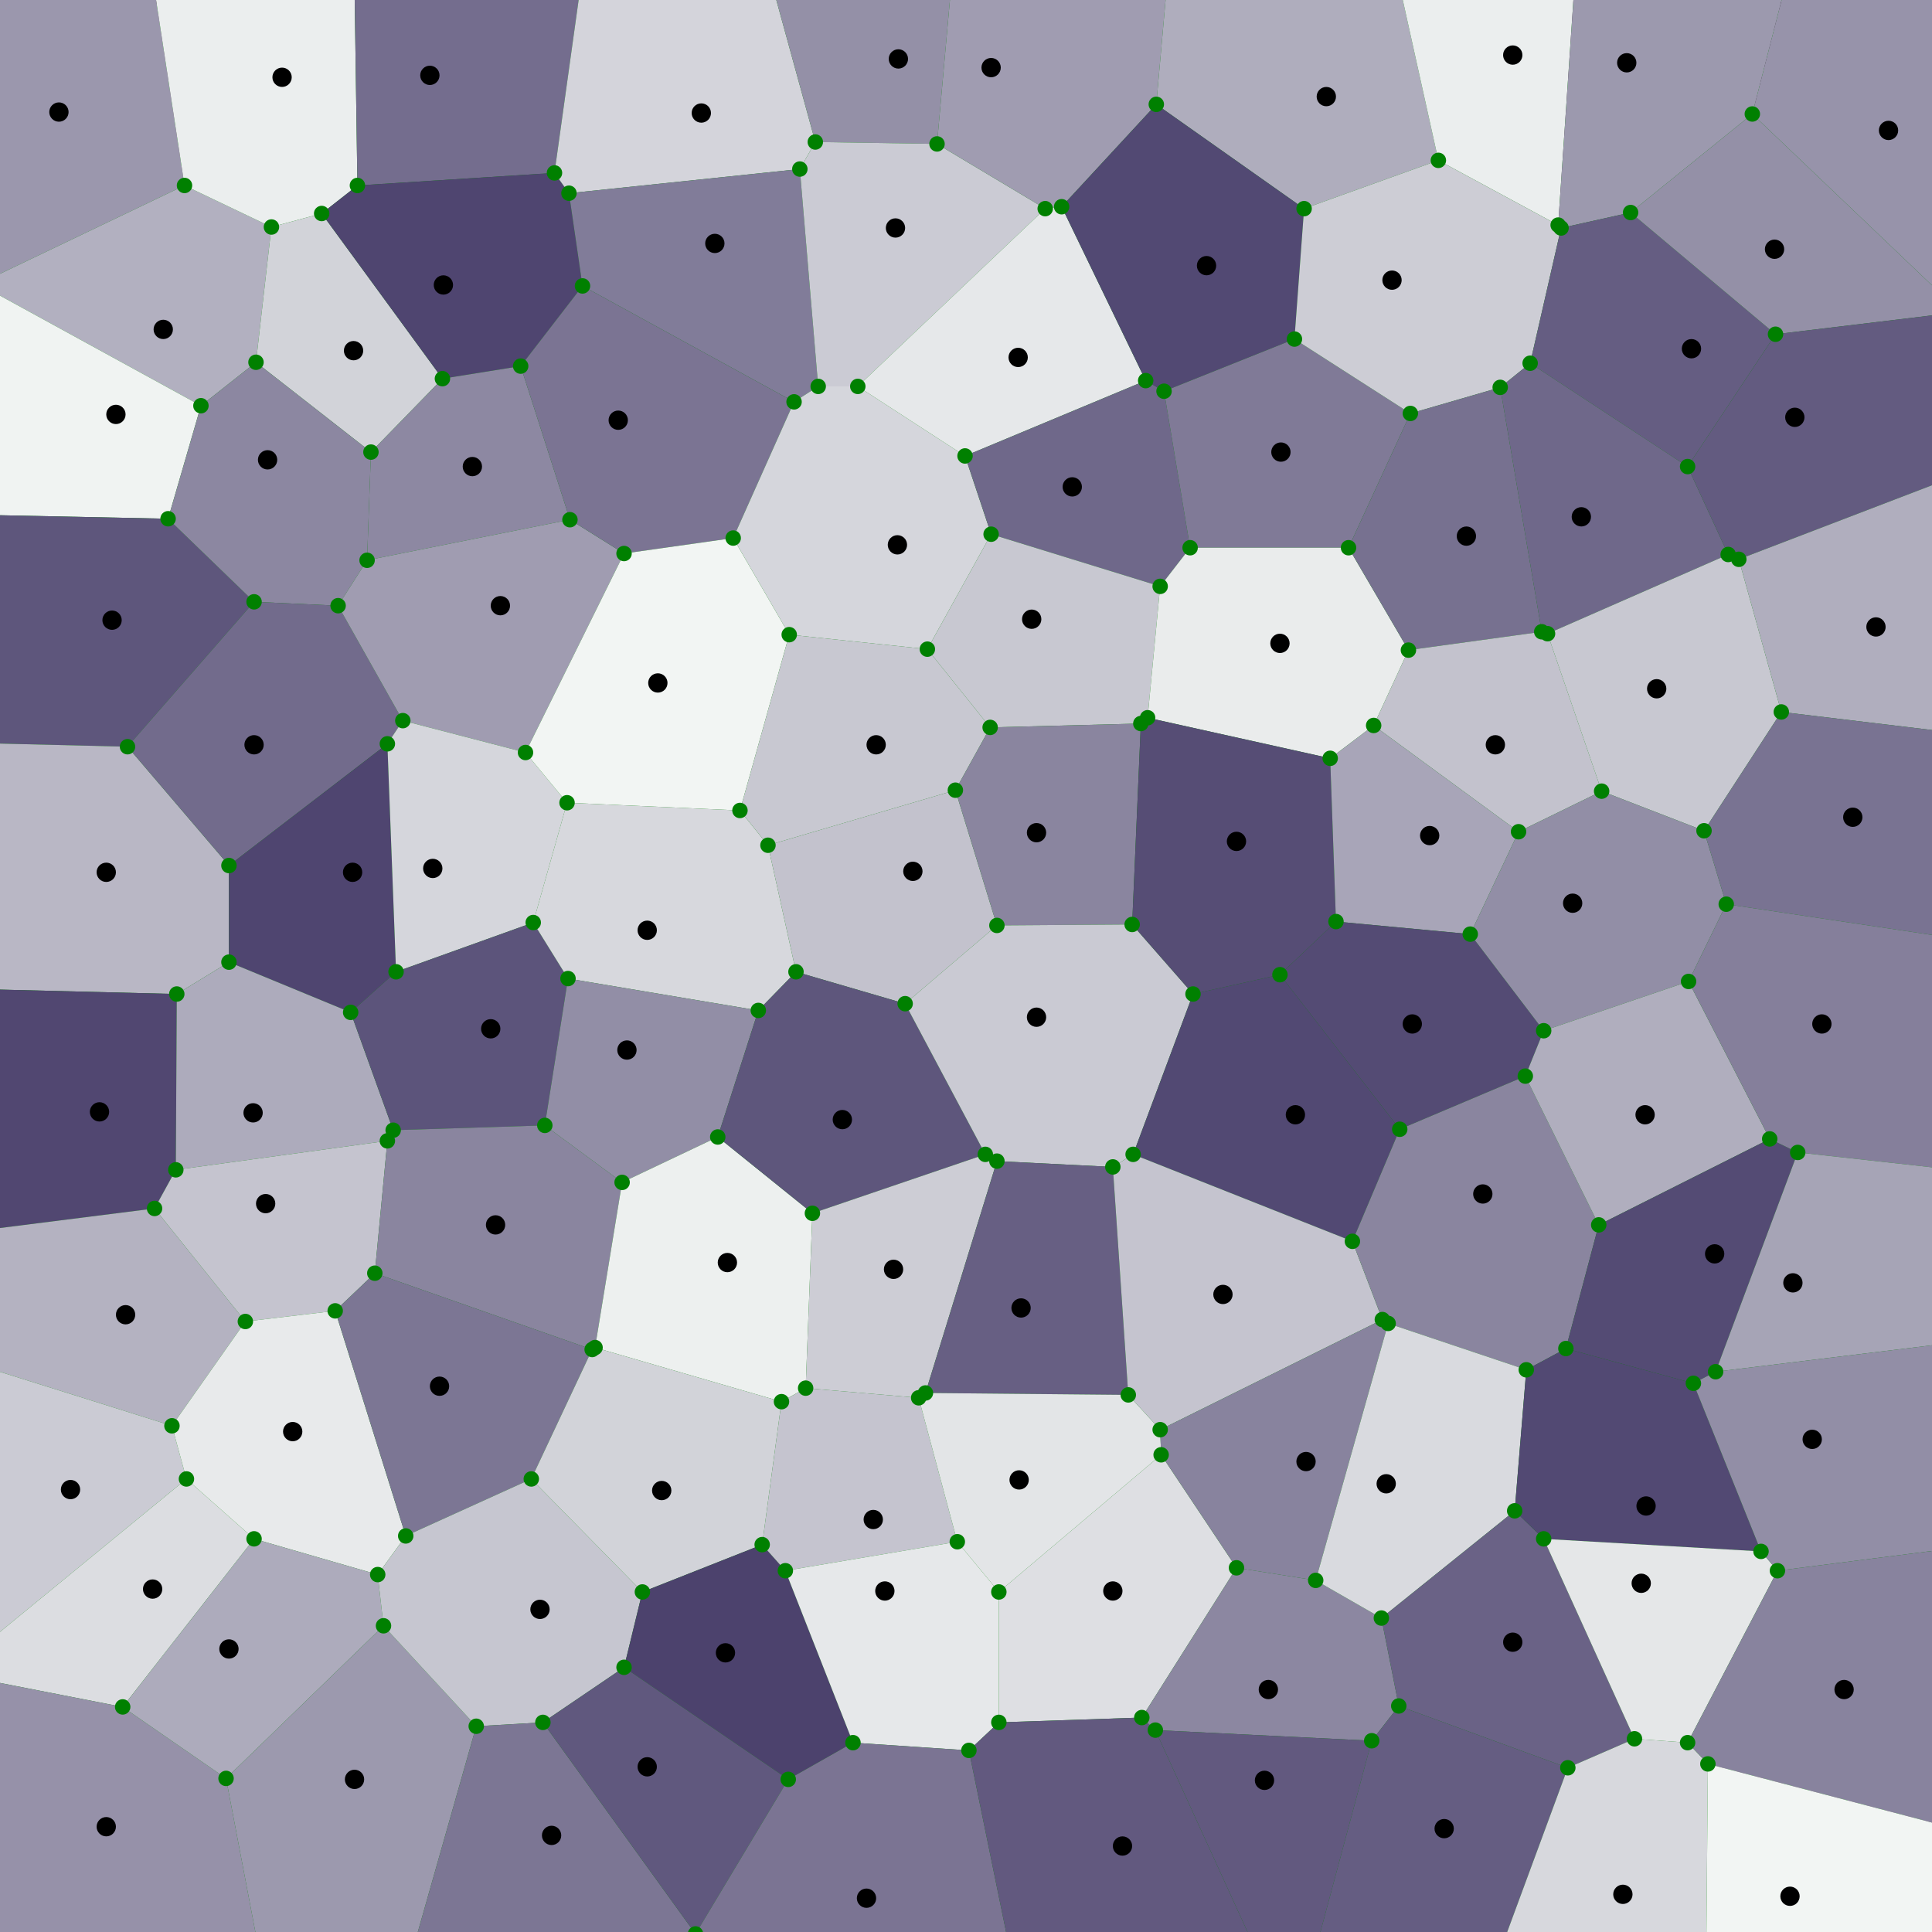 <?xml version='1.0' encoding='UTF-8' standalone='no'?>
<svg xmlns="http://www.w3.org/2000/svg" xmlns:xlink="http://www.w3.org/1999/xlink" version="1.1" viewBox="0 0 200 200">
  <rect x="0" y="0" width="200" height="200" fill="#333333" stroke="none"/>
  <rect x="0" y="0" width="200" height="200" fill="none" stroke="black" stroke-width="1" id="border" opacity="0.8"/>
  <defs>
    <clipPath id="clip">
      <rect x="0" y="0" width="200" height="200"/>
    </clipPath>
  </defs>
  <g clip-path="url(#clip)">
    <line x1="123.2" y1="56.7" x2="139.6" y2="56.7" stroke="green" stroke-width="0.5" stroke-dasharray="None"/>
    <line x1="123.2" y1="56.7" x2="120.5" y2="40.5" stroke="green" stroke-width="0.5" stroke-dasharray="None"/>
    <line x1="120.5" y1="40.5" x2="134.0" y2="35.1" stroke="green" stroke-width="0.5" stroke-dasharray="None"/>
    <line x1="134.0" y1="35.1" x2="146.0" y2="42.8" stroke="green" stroke-width="0.5" stroke-dasharray="None"/>
    <line x1="139.6" y1="56.7" x2="146.0" y2="42.8" stroke="green" stroke-width="0.5" stroke-dasharray="None"/>
    <line x1="120.1" y1="60.7" x2="102.6" y2="55.3" stroke="green" stroke-width="0.5" stroke-dasharray="None"/>
    <line x1="120.1" y1="60.7" x2="123.2" y2="56.7" stroke="green" stroke-width="0.5" stroke-dasharray="None"/>
    <line x1="102.6" y1="55.3" x2="99.9" y2="47.2" stroke="green" stroke-width="0.5" stroke-dasharray="None"/>
    <line x1="99.9" y1="47.2" x2="118.6" y2="39.4" stroke="green" stroke-width="0.5" stroke-dasharray="None"/>
    <line x1="118.6" y1="39.4" x2="120.5" y2="40.5" stroke="green" stroke-width="0.5" stroke-dasharray="None"/>
    <line x1="81.7" y1="65.7" x2="96.0" y2="67.2" stroke="green" stroke-width="0.5" stroke-dasharray="None"/>
    <line x1="81.7" y1="65.7" x2="76.6" y2="83.9" stroke="green" stroke-width="0.5" stroke-dasharray="None"/>
    <line x1="76.6" y1="83.9" x2="79.5" y2="87.5" stroke="green" stroke-width="0.5" stroke-dasharray="None"/>
    <line x1="79.5" y1="87.5" x2="98.9" y2="81.8" stroke="green" stroke-width="0.5" stroke-dasharray="None"/>
    <line x1="96.0" y1="67.2" x2="102.5" y2="75.3" stroke="green" stroke-width="0.5" stroke-dasharray="None"/>
    <line x1="98.9" y1="81.8" x2="102.5" y2="75.3" stroke="green" stroke-width="0.5" stroke-dasharray="None"/>
    <line x1="103.2" y1="95.8" x2="93.7" y2="103.9" stroke="green" stroke-width="0.5" stroke-dasharray="None"/>
    <line x1="103.2" y1="95.8" x2="98.9" y2="81.8" stroke="green" stroke-width="0.5" stroke-dasharray="None"/>
    <line x1="93.7" y1="103.9" x2="82.4" y2="100.6" stroke="green" stroke-width="0.5" stroke-dasharray="None"/>
    <line x1="82.4" y1="100.6" x2="79.5" y2="87.5" stroke="green" stroke-width="0.5" stroke-dasharray="None"/>
    <line x1="120.1" y1="60.7" x2="118.8" y2="74.3" stroke="green" stroke-width="0.5" stroke-dasharray="None"/>
    <line x1="102.6" y1="55.3" x2="96.0" y2="67.2" stroke="green" stroke-width="0.5" stroke-dasharray="None"/>
    <line x1="118.1" y1="74.9" x2="118.8" y2="74.3" stroke="green" stroke-width="0.5" stroke-dasharray="None"/>
    <line x1="118.1" y1="74.9" x2="102.5" y2="75.3" stroke="green" stroke-width="0.5" stroke-dasharray="None"/>
    <line x1="103.2" y1="95.8" x2="117.2" y2="95.7" stroke="green" stroke-width="0.5" stroke-dasharray="None"/>
    <line x1="117.2" y1="95.7" x2="118.1" y2="74.9" stroke="green" stroke-width="0.5" stroke-dasharray="None"/>
    <line x1="142.0" y1="180.2" x2="133.9" y2="210.4" stroke="green" stroke-width="0.5" stroke-dasharray="None"/>
    <line x1="142.0" y1="180.2" x2="119.6" y2="179.1" stroke="green" stroke-width="0.5" stroke-dasharray="None"/>
    <line x1="119.6" y1="179.1" x2="133.9" y2="210.4" stroke="green" stroke-width="0.5" stroke-dasharray="None"/>
    <line x1="56.2" y1="178.3" x2="72.0" y2="200.2" stroke="green" stroke-width="0.5" stroke-dasharray="None"/>
    <line x1="56.2" y1="178.3" x2="64.6" y2="172.6" stroke="green" stroke-width="0.5" stroke-dasharray="None"/>
    <line x1="64.6" y1="172.6" x2="81.6" y2="184.2" stroke="green" stroke-width="0.5" stroke-dasharray="None"/>
    <line x1="72.0" y1="200.2" x2="81.6" y2="184.2" stroke="green" stroke-width="0.5" stroke-dasharray="None"/>
    <line x1="-596.6" y1="88.0" x2="-589.5" y2="87.7" stroke="green" stroke-width="0.5" stroke-dasharray="None"/>
    <line x1="-296.4" y1="69.7" x2="-589.5" y2="87.7" stroke="green" stroke-width="0.5" stroke-dasharray="None"/>
    <line x1="-296.4" y1="69.7" x2="-116.5" y2="50.9" stroke="green" stroke-width="0.5" stroke-dasharray="None"/>
    <line x1="19.1" y1="19.2" x2="-2.2" y2="29.4" stroke="green" stroke-width="0.5" stroke-dasharray="None"/>
    <line x1="-116.5" y1="50.9" x2="-2.2" y2="29.4" stroke="green" stroke-width="0.5" stroke-dasharray="None"/>
    <line x1="-5.2" y1="173.2" x2="19.3" y2="153.1" stroke="green" stroke-width="0.5" stroke-dasharray="None"/>
    <line x1="-5.2" y1="173.2" x2="12.7" y2="176.7" stroke="green" stroke-width="0.5" stroke-dasharray="None"/>
    <line x1="12.7" y1="176.7" x2="26.3" y2="159.3" stroke="green" stroke-width="0.5" stroke-dasharray="None"/>
    <line x1="19.3" y1="153.1" x2="26.3" y2="159.3" stroke="green" stroke-width="0.5" stroke-dasharray="None"/>
    <line x1="33.2" y1="235.4" x2="49.3" y2="178.7" stroke="green" stroke-width="0.5" stroke-dasharray="None"/>
    <line x1="33.2" y1="235.4" x2="23.4" y2="184.1" stroke="green" stroke-width="0.5" stroke-dasharray="None"/>
    <line x1="23.4" y1="184.1" x2="39.7" y2="168.3" stroke="green" stroke-width="0.5" stroke-dasharray="None"/>
    <line x1="49.3" y1="178.7" x2="39.7" y2="168.3" stroke="green" stroke-width="0.5" stroke-dasharray="None"/>
    <line x1="29.8" y1="411.8" x2="33.2" y2="235.4" stroke="green" stroke-width="0.5" stroke-dasharray="None"/>
    <line x1="29.8" y1="411.8" x2="72.0" y2="200.2" stroke="green" stroke-width="0.5" stroke-dasharray="None"/>
    <line x1="56.2" y1="178.3" x2="49.3" y2="178.7" stroke="green" stroke-width="0.5" stroke-dasharray="None"/>
    <line x1="12.7" y1="176.7" x2="23.4" y2="184.1" stroke="green" stroke-width="0.5" stroke-dasharray="None"/>
    <line x1="39.1" y1="163.0" x2="26.3" y2="159.3" stroke="green" stroke-width="0.5" stroke-dasharray="None"/>
    <line x1="39.1" y1="163.0" x2="39.7" y2="168.3" stroke="green" stroke-width="0.5" stroke-dasharray="None"/>
    <line x1="-596.6" y1="88.0" x2="-33.8" y2="131.4" stroke="green" stroke-width="0.5" stroke-dasharray="None"/>
    <line x1="19.3" y1="153.1" x2="17.8" y2="147.6" stroke="green" stroke-width="0.5" stroke-dasharray="None"/>
    <line x1="-33.8" y1="131.4" x2="17.8" y2="147.6" stroke="green" stroke-width="0.5" stroke-dasharray="None"/>
    <line x1="-296.4" y1="69.7" x2="13.2" y2="77.3" stroke="green" stroke-width="0.5" stroke-dasharray="None"/>
    <line x1="-589.5" y1="87.7" x2="18.3" y2="102.9" stroke="green" stroke-width="0.5" stroke-dasharray="None"/>
    <line x1="18.3" y1="102.9" x2="23.7" y2="99.6" stroke="green" stroke-width="0.5" stroke-dasharray="None"/>
    <line x1="23.7" y1="99.6" x2="23.7" y2="89.6" stroke="green" stroke-width="0.5" stroke-dasharray="None"/>
    <line x1="13.2" y1="77.3" x2="23.7" y2="89.6" stroke="green" stroke-width="0.5" stroke-dasharray="None"/>
    <line x1="181.4" y1="11.8" x2="168.8" y2="22.0" stroke="green" stroke-width="0.5" stroke-dasharray="None"/>
    <line x1="181.4" y1="11.8" x2="202.9" y2="32.3" stroke="green" stroke-width="0.5" stroke-dasharray="None"/>
    <line x1="168.8" y1="22.0" x2="183.8" y2="34.6" stroke="green" stroke-width="0.5" stroke-dasharray="None"/>
    <line x1="202.9" y1="32.3" x2="183.8" y2="34.6" stroke="green" stroke-width="0.5" stroke-dasharray="None"/>
    <line x1="161.3" y1="23.3" x2="161.6" y2="23.6" stroke="green" stroke-width="0.5" stroke-dasharray="None"/>
    <line x1="161.6" y1="23.6" x2="168.8" y2="22.0" stroke="green" stroke-width="0.5" stroke-dasharray="None"/>
    <line x1="226.7" y1="40.0" x2="202.9" y2="32.3" stroke="green" stroke-width="0.5" stroke-dasharray="None"/>
    <line x1="161.6" y1="23.6" x2="158.4" y2="37.6" stroke="green" stroke-width="0.5" stroke-dasharray="None"/>
    <line x1="174.7" y1="48.3" x2="158.4" y2="37.6" stroke="green" stroke-width="0.5" stroke-dasharray="None"/>
    <line x1="174.7" y1="48.3" x2="183.8" y2="34.6" stroke="green" stroke-width="0.5" stroke-dasharray="None"/>
    <line x1="99.9" y1="47.2" x2="88.8" y2="40.0" stroke="green" stroke-width="0.5" stroke-dasharray="None"/>
    <line x1="109.9" y1="21.4" x2="118.6" y2="39.4" stroke="green" stroke-width="0.5" stroke-dasharray="None"/>
    <line x1="109.9" y1="21.4" x2="108.2" y2="21.6" stroke="green" stroke-width="0.5" stroke-dasharray="None"/>
    <line x1="88.8" y1="40.0" x2="108.2" y2="21.6" stroke="green" stroke-width="0.5" stroke-dasharray="None"/>
    <line x1="148.9" y1="16.6" x2="135.0" y2="21.6" stroke="green" stroke-width="0.5" stroke-dasharray="None"/>
    <line x1="148.9" y1="16.6" x2="127.7" y2="-78.9" stroke="green" stroke-width="0.5" stroke-dasharray="None"/>
    <line x1="135.0" y1="21.6" x2="119.7" y2="10.8" stroke="green" stroke-width="0.5" stroke-dasharray="None"/>
    <line x1="127.7" y1="-78.9" x2="119.7" y2="10.8" stroke="green" stroke-width="0.5" stroke-dasharray="None"/>
    <line x1="161.3" y1="23.3" x2="148.9" y2="16.6" stroke="green" stroke-width="0.5" stroke-dasharray="None"/>
    <line x1="134.0" y1="35.1" x2="135.0" y2="21.6" stroke="green" stroke-width="0.5" stroke-dasharray="None"/>
    <line x1="146.0" y1="42.8" x2="155.3" y2="40.1" stroke="green" stroke-width="0.5" stroke-dasharray="None"/>
    <line x1="155.3" y1="40.1" x2="158.4" y2="37.6" stroke="green" stroke-width="0.5" stroke-dasharray="None"/>
    <line x1="123.2" y1="-277.0" x2="127.7" y2="-78.9" stroke="green" stroke-width="0.5" stroke-dasharray="None"/>
    <line x1="109.9" y1="21.4" x2="119.7" y2="10.8" stroke="green" stroke-width="0.5" stroke-dasharray="None"/>
    <line x1="123.2" y1="-277.0" x2="97.0" y2="14.9" stroke="green" stroke-width="0.5" stroke-dasharray="None"/>
    <line x1="97.0" y1="14.9" x2="108.2" y2="21.6" stroke="green" stroke-width="0.5" stroke-dasharray="None"/>
    <line x1="139.6" y1="56.7" x2="145.8" y2="67.3" stroke="green" stroke-width="0.5" stroke-dasharray="None"/>
    <line x1="155.3" y1="40.1" x2="159.6" y2="65.4" stroke="green" stroke-width="0.5" stroke-dasharray="None"/>
    <line x1="159.6" y1="65.4" x2="145.8" y2="67.3" stroke="green" stroke-width="0.5" stroke-dasharray="None"/>
    <line x1="176.8" y1="182.6" x2="146.0" y2="3796.2" stroke="green" stroke-width="0.5" stroke-dasharray="None"/>
    <line x1="100.3" y1="181.2" x2="103.4" y2="178.3" stroke="green" stroke-width="0.5" stroke-dasharray="None"/>
    <line x1="100.3" y1="181.2" x2="129.4" y2="323.3" stroke="green" stroke-width="0.5" stroke-dasharray="None"/>
    <line x1="118.2" y1="177.8" x2="103.4" y2="178.3" stroke="green" stroke-width="0.5" stroke-dasharray="None"/>
    <line x1="118.2" y1="177.8" x2="119.6" y2="179.1" stroke="green" stroke-width="0.5" stroke-dasharray="None"/>
    <line x1="133.9" y1="210.4" x2="136.2" y2="253.7" stroke="green" stroke-width="0.5" stroke-dasharray="None"/>
    <line x1="136.2" y1="253.7" x2="129.4" y2="323.3" stroke="green" stroke-width="0.5" stroke-dasharray="None"/>
    <line x1="100.3" y1="181.2" x2="88.3" y2="180.4" stroke="green" stroke-width="0.5" stroke-dasharray="None"/>
    <line x1="88.3" y1="180.4" x2="81.6" y2="184.2" stroke="green" stroke-width="0.5" stroke-dasharray="None"/>
    <line x1="146.0" y1="3796.2" x2="129.4" y2="323.3" stroke="green" stroke-width="0.5" stroke-dasharray="None"/>
    <line x1="93.7" y1="103.9" x2="102.0" y2="119.5" stroke="green" stroke-width="0.5" stroke-dasharray="None"/>
    <line x1="103.2" y1="120.2" x2="102.0" y2="119.5" stroke="green" stroke-width="0.5" stroke-dasharray="None"/>
    <line x1="103.2" y1="120.2" x2="115.2" y2="120.8" stroke="green" stroke-width="0.5" stroke-dasharray="None"/>
    <line x1="117.2" y1="95.7" x2="123.5" y2="102.9" stroke="green" stroke-width="0.5" stroke-dasharray="None"/>
    <line x1="115.2" y1="120.8" x2="117.3" y2="119.5" stroke="green" stroke-width="0.5" stroke-dasharray="None"/>
    <line x1="117.3" y1="119.5" x2="123.5" y2="102.9" stroke="green" stroke-width="0.5" stroke-dasharray="None"/>
    <line x1="128.0" y1="162.3" x2="120.2" y2="150.6" stroke="green" stroke-width="0.5" stroke-dasharray="None"/>
    <line x1="128.0" y1="162.3" x2="118.2" y2="177.8" stroke="green" stroke-width="0.5" stroke-dasharray="None"/>
    <line x1="103.4" y1="178.3" x2="103.4" y2="164.8" stroke="green" stroke-width="0.5" stroke-dasharray="None"/>
    <line x1="120.2" y1="150.6" x2="103.4" y2="164.8" stroke="green" stroke-width="0.5" stroke-dasharray="None"/>
    <line x1="103.2" y1="120.2" x2="95.8" y2="144.2" stroke="green" stroke-width="0.5" stroke-dasharray="None"/>
    <line x1="115.2" y1="120.8" x2="116.8" y2="144.4" stroke="green" stroke-width="0.5" stroke-dasharray="None"/>
    <line x1="116.8" y1="144.4" x2="95.8" y2="144.2" stroke="green" stroke-width="0.5" stroke-dasharray="None"/>
    <line x1="102.0" y1="119.5" x2="84.1" y2="125.6" stroke="green" stroke-width="0.5" stroke-dasharray="None"/>
    <line x1="82.4" y1="100.6" x2="78.5" y2="104.6" stroke="green" stroke-width="0.5" stroke-dasharray="None"/>
    <line x1="84.1" y1="125.6" x2="74.3" y2="117.7" stroke="green" stroke-width="0.5" stroke-dasharray="None"/>
    <line x1="78.5" y1="104.6" x2="74.3" y2="117.7" stroke="green" stroke-width="0.5" stroke-dasharray="None"/>
    <line x1="84.1" y1="125.6" x2="83.4" y2="143.7" stroke="green" stroke-width="0.5" stroke-dasharray="None"/>
    <line x1="95.8" y1="144.2" x2="95.1" y2="144.7" stroke="green" stroke-width="0.5" stroke-dasharray="None"/>
    <line x1="83.4" y1="143.7" x2="95.1" y2="144.7" stroke="green" stroke-width="0.5" stroke-dasharray="None"/>
    <line x1="120.1" y1="148.0" x2="116.8" y2="144.4" stroke="green" stroke-width="0.5" stroke-dasharray="None"/>
    <line x1="120.1" y1="148.0" x2="120.2" y2="150.6" stroke="green" stroke-width="0.5" stroke-dasharray="None"/>
    <line x1="103.4" y1="164.8" x2="99.1" y2="159.6" stroke="green" stroke-width="0.5" stroke-dasharray="None"/>
    <line x1="99.1" y1="159.6" x2="95.1" y2="144.7" stroke="green" stroke-width="0.5" stroke-dasharray="None"/>
    <line x1="88.3" y1="180.4" x2="81.3" y2="162.6" stroke="green" stroke-width="0.5" stroke-dasharray="None"/>
    <line x1="99.1" y1="159.6" x2="81.3" y2="162.6" stroke="green" stroke-width="0.5" stroke-dasharray="None"/>
    <line x1="37.0" y1="19.2" x2="57.4" y2="17.9" stroke="green" stroke-width="0.5" stroke-dasharray="None"/>
    <line x1="37.0" y1="19.2" x2="14.0" y2="-1551.2" stroke="green" stroke-width="0.5" stroke-dasharray="None"/>
    <line x1="57.4" y1="17.9" x2="66.8" y2="-49.4" stroke="green" stroke-width="0.5" stroke-dasharray="None"/>
    <line x1="14.0" y1="-1551.2" x2="66.8" y2="-49.4" stroke="green" stroke-width="0.5" stroke-dasharray="None"/>
    <line x1="19.1" y1="19.2" x2="28.1" y2="23.5" stroke="green" stroke-width="0.5" stroke-dasharray="None"/>
    <line x1="28.1" y1="23.5" x2="33.3" y2="22.1" stroke="green" stroke-width="0.5" stroke-dasharray="None"/>
    <line x1="33.3" y1="22.1" x2="37.0" y2="19.2" stroke="green" stroke-width="0.5" stroke-dasharray="None"/>
    <line x1="84.4" y1="14.7" x2="97.0" y2="14.9" stroke="green" stroke-width="0.5" stroke-dasharray="None"/>
    <line x1="84.4" y1="14.7" x2="66.8" y2="-49.4" stroke="green" stroke-width="0.5" stroke-dasharray="None"/>
    <line x1="58.9" y1="20.0" x2="60.3" y2="29.6" stroke="green" stroke-width="0.5" stroke-dasharray="None"/>
    <line x1="58.9" y1="20.0" x2="82.8" y2="17.5" stroke="green" stroke-width="0.5" stroke-dasharray="None"/>
    <line x1="60.3" y1="29.6" x2="82.2" y2="41.6" stroke="green" stroke-width="0.5" stroke-dasharray="None"/>
    <line x1="82.8" y1="17.5" x2="84.7" y2="40.0" stroke="green" stroke-width="0.5" stroke-dasharray="None"/>
    <line x1="82.2" y1="41.6" x2="84.7" y2="40.0" stroke="green" stroke-width="0.5" stroke-dasharray="None"/>
    <line x1="53.9" y1="37.9" x2="60.3" y2="29.6" stroke="green" stroke-width="0.5" stroke-dasharray="None"/>
    <line x1="53.9" y1="37.9" x2="45.8" y2="39.2" stroke="green" stroke-width="0.5" stroke-dasharray="None"/>
    <line x1="45.8" y1="39.2" x2="33.3" y2="22.1" stroke="green" stroke-width="0.5" stroke-dasharray="None"/>
    <line x1="57.4" y1="17.9" x2="58.9" y2="20.0" stroke="green" stroke-width="0.5" stroke-dasharray="None"/>
    <line x1="84.4" y1="14.7" x2="82.8" y2="17.5" stroke="green" stroke-width="0.5" stroke-dasharray="None"/>
    <line x1="88.8" y1="40.0" x2="84.7" y2="40.0" stroke="green" stroke-width="0.5" stroke-dasharray="None"/>
    <line x1="75.9" y1="55.7" x2="82.2" y2="41.6" stroke="green" stroke-width="0.5" stroke-dasharray="None"/>
    <line x1="75.9" y1="55.7" x2="81.7" y2="65.7" stroke="green" stroke-width="0.5" stroke-dasharray="None"/>
    <line x1="38.8" y1="131.8" x2="34.7" y2="135.7" stroke="green" stroke-width="0.5" stroke-dasharray="None"/>
    <line x1="38.8" y1="131.8" x2="40.1" y2="118.1" stroke="green" stroke-width="0.5" stroke-dasharray="None"/>
    <line x1="40.1" y1="118.1" x2="18.2" y2="121.1" stroke="green" stroke-width="0.5" stroke-dasharray="None"/>
    <line x1="34.7" y1="135.7" x2="25.4" y2="136.8" stroke="green" stroke-width="0.5" stroke-dasharray="None"/>
    <line x1="25.4" y1="136.8" x2="16.0" y2="125.1" stroke="green" stroke-width="0.5" stroke-dasharray="None"/>
    <line x1="16.0" y1="125.1" x2="18.2" y2="121.1" stroke="green" stroke-width="0.5" stroke-dasharray="None"/>
    <line x1="39.1" y1="163.0" x2="42.0" y2="159.0" stroke="green" stroke-width="0.5" stroke-dasharray="None"/>
    <line x1="17.8" y1="147.6" x2="25.4" y2="136.8" stroke="green" stroke-width="0.5" stroke-dasharray="None"/>
    <line x1="42.0" y1="159.0" x2="34.7" y2="135.7" stroke="green" stroke-width="0.5" stroke-dasharray="None"/>
    <line x1="-33.8" y1="131.4" x2="16.0" y2="125.1" stroke="green" stroke-width="0.5" stroke-dasharray="None"/>
    <line x1="18.3" y1="102.9" x2="18.2" y2="121.1" stroke="green" stroke-width="0.5" stroke-dasharray="None"/>
    <line x1="36.3" y1="104.8" x2="40.7" y2="117.0" stroke="green" stroke-width="0.5" stroke-dasharray="None"/>
    <line x1="36.3" y1="104.8" x2="41.0" y2="100.6" stroke="green" stroke-width="0.5" stroke-dasharray="None"/>
    <line x1="41.0" y1="100.6" x2="55.2" y2="95.5" stroke="green" stroke-width="0.5" stroke-dasharray="None"/>
    <line x1="40.7" y1="117.0" x2="56.4" y2="116.5" stroke="green" stroke-width="0.5" stroke-dasharray="None"/>
    <line x1="56.4" y1="116.5" x2="58.8" y2="101.3" stroke="green" stroke-width="0.5" stroke-dasharray="None"/>
    <line x1="55.2" y1="95.5" x2="58.8" y2="101.3" stroke="green" stroke-width="0.5" stroke-dasharray="None"/>
    <line x1="23.7" y1="99.6" x2="36.3" y2="104.8" stroke="green" stroke-width="0.5" stroke-dasharray="None"/>
    <line x1="40.1" y1="118.1" x2="40.7" y2="117.0" stroke="green" stroke-width="0.5" stroke-dasharray="None"/>
    <line x1="23.7" y1="89.6" x2="40.1" y2="77.0" stroke="green" stroke-width="0.5" stroke-dasharray="None"/>
    <line x1="40.1" y1="77.0" x2="41.0" y2="100.6" stroke="green" stroke-width="0.5" stroke-dasharray="None"/>
    <line x1="78.5" y1="104.6" x2="58.8" y2="101.3" stroke="green" stroke-width="0.5" stroke-dasharray="None"/>
    <line x1="74.3" y1="117.7" x2="64.4" y2="122.4" stroke="green" stroke-width="0.5" stroke-dasharray="None"/>
    <line x1="64.4" y1="122.4" x2="56.4" y2="116.5" stroke="green" stroke-width="0.5" stroke-dasharray="None"/>
    <line x1="76.6" y1="83.9" x2="58.7" y2="83.1" stroke="green" stroke-width="0.5" stroke-dasharray="None"/>
    <line x1="58.7" y1="83.1" x2="55.2" y2="95.5" stroke="green" stroke-width="0.5" stroke-dasharray="None"/>
    <line x1="58.7" y1="83.1" x2="54.4" y2="77.9" stroke="green" stroke-width="0.5" stroke-dasharray="None"/>
    <line x1="40.1" y1="77.0" x2="41.7" y2="74.6" stroke="green" stroke-width="0.5" stroke-dasharray="None"/>
    <line x1="41.7" y1="74.6" x2="54.4" y2="77.9" stroke="green" stroke-width="0.5" stroke-dasharray="None"/>
    <line x1="75.9" y1="55.7" x2="64.6" y2="57.3" stroke="green" stroke-width="0.5" stroke-dasharray="None"/>
    <line x1="54.4" y1="77.9" x2="64.6" y2="57.3" stroke="green" stroke-width="0.5" stroke-dasharray="None"/>
    <line x1="53.9" y1="37.9" x2="59.0" y2="53.8" stroke="green" stroke-width="0.5" stroke-dasharray="None"/>
    <line x1="64.6" y1="57.3" x2="59.0" y2="53.8" stroke="green" stroke-width="0.5" stroke-dasharray="None"/>
    <line x1="186.1" y1="119.3" x2="177.6" y2="142.0" stroke="green" stroke-width="0.5" stroke-dasharray="None"/>
    <line x1="186.1" y1="119.3" x2="279.1" y2="129.6" stroke="green" stroke-width="0.5" stroke-dasharray="None"/>
    <line x1="177.6" y1="142.0" x2="279.1" y2="129.6" stroke="green" stroke-width="0.5" stroke-dasharray="None"/>
    <line x1="186.1" y1="119.3" x2="183.2" y2="117.9" stroke="green" stroke-width="0.5" stroke-dasharray="None"/>
    <line x1="436.8" y1="132.2" x2="417.3" y2="132.8" stroke="green" stroke-width="0.5" stroke-dasharray="None"/>
    <line x1="436.8" y1="132.2" x2="178.7" y2="93.6" stroke="green" stroke-width="0.5" stroke-dasharray="None"/>
    <line x1="183.2" y1="117.9" x2="174.8" y2="101.6" stroke="green" stroke-width="0.5" stroke-dasharray="None"/>
    <line x1="174.8" y1="101.6" x2="178.7" y2="93.6" stroke="green" stroke-width="0.5" stroke-dasharray="None"/>
    <line x1="279.1" y1="129.6" x2="417.3" y2="132.8" stroke="green" stroke-width="0.5" stroke-dasharray="None"/>
    <line x1="436.8" y1="132.2" x2="692.7" y2="134.7" stroke="green" stroke-width="0.5" stroke-dasharray="None"/>
    <line x1="176.8" y1="182.6" x2="174.7" y2="180.4" stroke="green" stroke-width="0.5" stroke-dasharray="None"/>
    <line x1="417.3" y1="132.8" x2="184.0" y2="162.6" stroke="green" stroke-width="0.5" stroke-dasharray="None"/>
    <line x1="174.7" y1="180.4" x2="184.0" y2="162.6" stroke="green" stroke-width="0.5" stroke-dasharray="None"/>
    <line x1="177.6" y1="142.0" x2="175.3" y2="143.2" stroke="green" stroke-width="0.5" stroke-dasharray="None"/>
    <line x1="175.3" y1="143.2" x2="182.3" y2="160.6" stroke="green" stroke-width="0.5" stroke-dasharray="None"/>
    <line x1="184.0" y1="162.6" x2="182.3" y2="160.6" stroke="green" stroke-width="0.5" stroke-dasharray="None"/>
    <line x1="144.8" y1="176.6" x2="162.3" y2="183.0" stroke="green" stroke-width="0.5" stroke-dasharray="None"/>
    <line x1="144.8" y1="176.6" x2="143.0" y2="167.5" stroke="green" stroke-width="0.5" stroke-dasharray="None"/>
    <line x1="143.0" y1="167.5" x2="156.8" y2="156.4" stroke="green" stroke-width="0.5" stroke-dasharray="None"/>
    <line x1="162.3" y1="183.0" x2="169.2" y2="180.0" stroke="green" stroke-width="0.5" stroke-dasharray="None"/>
    <line x1="169.2" y1="180.0" x2="159.8" y2="159.3" stroke="green" stroke-width="0.5" stroke-dasharray="None"/>
    <line x1="156.8" y1="156.4" x2="159.8" y2="159.3" stroke="green" stroke-width="0.5" stroke-dasharray="None"/>
    <line x1="142.0" y1="180.2" x2="144.8" y2="176.6" stroke="green" stroke-width="0.5" stroke-dasharray="None"/>
    <line x1="136.2" y1="253.7" x2="162.3" y2="183.0" stroke="green" stroke-width="0.5" stroke-dasharray="None"/>
    <line x1="128.0" y1="162.3" x2="136.2" y2="163.6" stroke="green" stroke-width="0.5" stroke-dasharray="None"/>
    <line x1="136.2" y1="163.6" x2="143.0" y2="167.5" stroke="green" stroke-width="0.5" stroke-dasharray="None"/>
    <line x1="174.7" y1="180.4" x2="169.2" y2="180.0" stroke="green" stroke-width="0.5" stroke-dasharray="None"/>
    <line x1="182.3" y1="160.6" x2="159.8" y2="159.3" stroke="green" stroke-width="0.5" stroke-dasharray="None"/>
    <line x1="157.9" y1="111.4" x2="165.5" y2="126.8" stroke="green" stroke-width="0.5" stroke-dasharray="None"/>
    <line x1="157.9" y1="111.4" x2="144.9" y2="116.9" stroke="green" stroke-width="0.5" stroke-dasharray="None"/>
    <line x1="144.9" y1="116.9" x2="140.0" y2="128.5" stroke="green" stroke-width="0.5" stroke-dasharray="None"/>
    <line x1="165.5" y1="126.8" x2="162.1" y2="139.6" stroke="green" stroke-width="0.5" stroke-dasharray="None"/>
    <line x1="140.0" y1="128.5" x2="143.1" y2="136.6" stroke="green" stroke-width="0.5" stroke-dasharray="None"/>
    <line x1="162.1" y1="139.6" x2="158.0" y2="141.8" stroke="green" stroke-width="0.5" stroke-dasharray="None"/>
    <line x1="158.0" y1="141.8" x2="143.7" y2="137.0" stroke="green" stroke-width="0.5" stroke-dasharray="None"/>
    <line x1="143.1" y1="136.6" x2="143.7" y2="137.0" stroke="green" stroke-width="0.5" stroke-dasharray="None"/>
    <line x1="183.2" y1="117.9" x2="165.5" y2="126.8" stroke="green" stroke-width="0.5" stroke-dasharray="None"/>
    <line x1="159.8" y1="106.7" x2="174.8" y2="101.6" stroke="green" stroke-width="0.5" stroke-dasharray="None"/>
    <line x1="159.8" y1="106.7" x2="157.9" y2="111.4" stroke="green" stroke-width="0.5" stroke-dasharray="None"/>
    <line x1="117.3" y1="119.5" x2="140.0" y2="128.5" stroke="green" stroke-width="0.5" stroke-dasharray="None"/>
    <line x1="132.5" y1="100.9" x2="123.5" y2="102.9" stroke="green" stroke-width="0.5" stroke-dasharray="None"/>
    <line x1="132.5" y1="100.9" x2="144.9" y2="116.9" stroke="green" stroke-width="0.5" stroke-dasharray="None"/>
    <line x1="175.3" y1="143.2" x2="162.1" y2="139.6" stroke="green" stroke-width="0.5" stroke-dasharray="None"/>
    <line x1="120.1" y1="148.0" x2="143.1" y2="136.6" stroke="green" stroke-width="0.5" stroke-dasharray="None"/>
    <line x1="156.8" y1="156.4" x2="158.0" y2="141.8" stroke="green" stroke-width="0.5" stroke-dasharray="None"/>
    <line x1="136.2" y1="163.6" x2="143.7" y2="137.0" stroke="green" stroke-width="0.5" stroke-dasharray="None"/>
    <line x1="78.9" y1="159.9" x2="80.9" y2="145.1" stroke="green" stroke-width="0.5" stroke-dasharray="None"/>
    <line x1="78.9" y1="159.9" x2="66.5" y2="164.8" stroke="green" stroke-width="0.5" stroke-dasharray="None"/>
    <line x1="80.9" y1="145.1" x2="61.6" y2="139.5" stroke="green" stroke-width="0.5" stroke-dasharray="None"/>
    <line x1="66.5" y1="164.8" x2="55.0" y2="153.1" stroke="green" stroke-width="0.5" stroke-dasharray="None"/>
    <line x1="55.0" y1="153.1" x2="61.3" y2="139.7" stroke="green" stroke-width="0.5" stroke-dasharray="None"/>
    <line x1="61.6" y1="139.5" x2="61.3" y2="139.7" stroke="green" stroke-width="0.5" stroke-dasharray="None"/>
    <line x1="83.4" y1="143.7" x2="80.9" y2="145.1" stroke="green" stroke-width="0.5" stroke-dasharray="None"/>
    <line x1="81.3" y1="162.6" x2="78.9" y2="159.9" stroke="green" stroke-width="0.5" stroke-dasharray="None"/>
    <line x1="64.6" y1="172.6" x2="66.5" y2="164.8" stroke="green" stroke-width="0.5" stroke-dasharray="None"/>
    <line x1="64.4" y1="122.4" x2="61.6" y2="139.5" stroke="green" stroke-width="0.5" stroke-dasharray="None"/>
    <line x1="42.0" y1="159.0" x2="55.0" y2="153.1" stroke="green" stroke-width="0.5" stroke-dasharray="None"/>
    <line x1="38.8" y1="131.8" x2="61.3" y2="139.7" stroke="green" stroke-width="0.5" stroke-dasharray="None"/>
    <line x1="38.4" y1="46.8" x2="26.5" y2="37.5" stroke="green" stroke-width="0.5" stroke-dasharray="None"/>
    <line x1="38.4" y1="46.8" x2="38.0" y2="58.0" stroke="green" stroke-width="0.5" stroke-dasharray="None"/>
    <line x1="26.3" y1="62.3" x2="35.0" y2="62.7" stroke="green" stroke-width="0.5" stroke-dasharray="None"/>
    <line x1="26.3" y1="62.3" x2="17.4" y2="53.7" stroke="green" stroke-width="0.5" stroke-dasharray="None"/>
    <line x1="17.4" y1="53.7" x2="20.8" y2="42.0" stroke="green" stroke-width="0.5" stroke-dasharray="None"/>
    <line x1="38.0" y1="58.0" x2="35.0" y2="62.7" stroke="green" stroke-width="0.5" stroke-dasharray="None"/>
    <line x1="20.8" y1="42.0" x2="26.5" y2="37.5" stroke="green" stroke-width="0.5" stroke-dasharray="None"/>
    <line x1="45.8" y1="39.2" x2="38.4" y2="46.8" stroke="green" stroke-width="0.5" stroke-dasharray="None"/>
    <line x1="28.1" y1="23.5" x2="26.5" y2="37.5" stroke="green" stroke-width="0.5" stroke-dasharray="None"/>
    <line x1="59.0" y1="53.8" x2="38.0" y2="58.0" stroke="green" stroke-width="0.5" stroke-dasharray="None"/>
    <line x1="13.2" y1="77.3" x2="26.3" y2="62.3" stroke="green" stroke-width="0.5" stroke-dasharray="None"/>
    <line x1="41.7" y1="74.6" x2="35.0" y2="62.7" stroke="green" stroke-width="0.5" stroke-dasharray="None"/>
    <line x1="-116.5" y1="50.9" x2="17.4" y2="53.7" stroke="green" stroke-width="0.5" stroke-dasharray="None"/>
    <line x1="-2.2" y1="29.4" x2="20.8" y2="42.0" stroke="green" stroke-width="0.5" stroke-dasharray="None"/>
    <line x1="152.2" y1="96.7" x2="157.2" y2="86.1" stroke="green" stroke-width="0.5" stroke-dasharray="None"/>
    <line x1="152.2" y1="96.7" x2="138.3" y2="95.4" stroke="green" stroke-width="0.5" stroke-dasharray="None"/>
    <line x1="157.2" y1="86.1" x2="142.2" y2="75.1" stroke="green" stroke-width="0.5" stroke-dasharray="None"/>
    <line x1="138.3" y1="95.4" x2="137.7" y2="78.5" stroke="green" stroke-width="0.5" stroke-dasharray="None"/>
    <line x1="137.7" y1="78.5" x2="142.2" y2="75.1" stroke="green" stroke-width="0.5" stroke-dasharray="None"/>
    <line x1="132.5" y1="100.9" x2="138.3" y2="95.4" stroke="green" stroke-width="0.5" stroke-dasharray="None"/>
    <line x1="159.8" y1="106.7" x2="152.2" y2="96.7" stroke="green" stroke-width="0.5" stroke-dasharray="None"/>
    <line x1="118.8" y1="74.3" x2="137.7" y2="78.5" stroke="green" stroke-width="0.5" stroke-dasharray="None"/>
    <line x1="145.8" y1="67.3" x2="142.2" y2="75.1" stroke="green" stroke-width="0.5" stroke-dasharray="None"/>
    <line x1="176.4" y1="86.0" x2="165.8" y2="81.9" stroke="green" stroke-width="0.5" stroke-dasharray="None"/>
    <line x1="176.4" y1="86.0" x2="184.4" y2="73.7" stroke="green" stroke-width="0.5" stroke-dasharray="None"/>
    <line x1="165.8" y1="81.9" x2="160.2" y2="65.6" stroke="green" stroke-width="0.5" stroke-dasharray="None"/>
    <line x1="184.4" y1="73.7" x2="180.0" y2="57.9" stroke="green" stroke-width="0.5" stroke-dasharray="None"/>
    <line x1="160.2" y1="65.6" x2="178.9" y2="57.4" stroke="green" stroke-width="0.5" stroke-dasharray="None"/>
    <line x1="180.0" y1="57.9" x2="178.9" y2="57.4" stroke="green" stroke-width="0.5" stroke-dasharray="None"/>
    <line x1="178.7" y1="93.6" x2="176.4" y2="86.0" stroke="green" stroke-width="0.5" stroke-dasharray="None"/>
    <line x1="157.2" y1="86.1" x2="165.8" y2="81.9" stroke="green" stroke-width="0.5" stroke-dasharray="None"/>
    <line x1="692.7" y1="134.7" x2="184.4" y2="73.7" stroke="green" stroke-width="0.5" stroke-dasharray="None"/>
    <line x1="159.6" y1="65.4" x2="160.2" y2="65.6" stroke="green" stroke-width="0.5" stroke-dasharray="None"/>
    <line x1="226.7" y1="40.0" x2="180.0" y2="57.9" stroke="green" stroke-width="0.5" stroke-dasharray="None"/>
    <line x1="174.7" y1="48.3" x2="178.9" y2="57.4" stroke="green" stroke-width="0.5" stroke-dasharray="None"/>
    <line x1="-596.6" y1="88.0" x2="-787.3" y2="89.6" stroke="green" stroke-width="0.5" stroke-dasharray="1"/>
    <line x1="19.1" y1="19.2" x2="-9.8" y2="-169.3" stroke="green" stroke-width="0.5" stroke-dasharray="1"/>
    <line x1="29.8" y1="411.8" x2="12.0" y2="601.8" stroke="green" stroke-width="0.5" stroke-dasharray="1"/>
    <line x1="-5.2" y1="173.2" x2="-194.9" y2="193.1" stroke="green" stroke-width="0.5" stroke-dasharray="1"/>
    <line x1="181.4" y1="11.8" x2="228.9" y2="-172.9" stroke="green" stroke-width="0.5" stroke-dasharray="1"/>
    <line x1="161.3" y1="23.3" x2="174.2" y2="-167.0" stroke="green" stroke-width="0.5" stroke-dasharray="1"/>
    <line x1="226.7" y1="40.0" x2="417.4" y2="44.7" stroke="green" stroke-width="0.5" stroke-dasharray="1"/>
    <line x1="123.2" y1="-277.0" x2="122.0" y2="-467.8" stroke="green" stroke-width="0.5" stroke-dasharray="1"/>
    <line x1="146.0" y1="3796.2" x2="146.4" y2="3987.0" stroke="green" stroke-width="0.5" stroke-dasharray="1"/>
    <line x1="176.8" y1="182.6" x2="361.3" y2="230.9" stroke="green" stroke-width="0.5" stroke-dasharray="1"/>
    <line x1="14.0" y1="-1551.2" x2="8.3" y2="-1741.8" stroke="green" stroke-width="0.5" stroke-dasharray="1"/>
    <line x1="692.7" y1="134.7" x2="883.4" y2="140.4" stroke="green" stroke-width="0.5" stroke-dasharray="1"/>
    <polygon points="-38.7,-357.9 19.1,19.2 -2.2,29.4 -116.5,50.9 -296.4,69.7 -589.5,87.7 -596.6,88.0 -978.1,91.3 " stroke="None" stroke-width="0.5" fill="#9b97ad"/>
    <polygon points="26.5,37.5 28.1,23.5 19.1,19.2 -2.2,29.4 20.8,42.0 " stroke="None" stroke-width="0.5" fill="#b2b0c0"/>
    <polygon points="20.8,42.0 -2.2,29.4 -116.5,50.9 17.4,53.7 " stroke="None" stroke-width="0.5" fill="#f0f3f2"/>
    <polygon points="17.4,53.7 -116.5,50.9 -296.4,69.7 13.2,77.3 26.3,62.3 " stroke="None" stroke-width="0.5" fill="#5e567c"/>
    <polygon points="23.7,89.6 23.7,99.6 18.3,102.9 -589.5,87.7 -296.4,69.7 13.2,77.3 " stroke="None" stroke-width="0.5" fill="#b9b7c5"/>
    <polygon points="18.2,121.1 18.3,102.9 -589.5,87.7 -596.6,88.0 -33.8,131.4 16.0,125.1 " stroke="None" stroke-width="0.5" fill="#514771"/>
    <polygon points="16.0,125.1 -33.8,131.4 17.8,147.6 25.4,136.8 " stroke="None" stroke-width="0.5" fill="#b4b2c1"/>
    <polygon points="-978.1,91.3 -596.6,88.0 -33.8,131.4 17.8,147.6 19.3,153.1 -5.2,173.2 -384.7,212.9 " stroke="None" stroke-width="0.5" fill="#cbcbd4"/>
    <polygon points="26.3,159.3 12.7,176.7 -5.2,173.2 19.3,153.1 " stroke="None" stroke-width="0.5" fill="#dcdde1"/>
    <polygon points="-384.7,212.9 -5.2,173.2 12.7,176.7 23.4,184.1 33.2,235.4 29.8,411.8 -5.8,791.7 " stroke="None" stroke-width="0.5" fill="#9691a9"/>
    <polygon points="2.5,-1932.5 14.0,-1551.2 37.0,19.2 33.3,22.1 28.1,23.5 19.1,19.2 -38.7,-357.9 " stroke="None" stroke-width="0.5" fill="#ebeeee"/>
    <polygon points="26.5,37.5 28.1,23.5 33.3,22.1 45.8,39.2 38.4,46.8 " stroke="None" stroke-width="0.5" fill="#d2d3d9"/>
    <polygon points="26.5,37.5 38.4,46.8 38.0,58.0 35.0,62.7 26.3,62.3 17.4,53.7 20.8,42.0 " stroke="None" stroke-width="0.5" fill="#8c87a1"/>
    <polygon points="35.0,62.7 41.7,74.6 40.1,77.0 23.7,89.6 13.2,77.3 26.3,62.3 " stroke="None" stroke-width="0.5" fill="#726b8c"/>
    <polygon points="41.0,100.6 40.1,77.0 23.7,89.6 23.7,99.6 36.3,104.8 " stroke="None" stroke-width="0.5" fill="#4f4570"/>
    <polygon points="40.7,117.0 40.1,118.1 18.2,121.1 18.3,102.9 23.7,99.6 36.3,104.8 " stroke="None" stroke-width="0.5" fill="#adabbc"/>
    <polygon points="18.2,121.1 40.1,118.1 38.8,131.8 34.7,135.7 25.4,136.8 16.0,125.1 " stroke="None" stroke-width="0.5" fill="#c5c4cf"/>
    <polygon points="25.4,136.8 17.8,147.6 19.3,153.1 26.3,159.3 39.1,163.0 42.0,159.0 34.7,135.7 " stroke="None" stroke-width="0.5" fill="#e8eaeb"/>
    <polygon points="39.7,168.3 39.1,163.0 26.3,159.3 12.7,176.7 23.4,184.1 " stroke="None" stroke-width="0.5" fill="#adabbc"/>
    <polygon points="39.7,168.3 23.4,184.1 33.2,235.4 49.3,178.7 " stroke="None" stroke-width="0.5" fill="#9c99ae"/>
    <polygon points="66.8,-49.4 57.4,17.9 37.0,19.2 14.0,-1551.2 " stroke="None" stroke-width="0.5" fill="#746d8e"/>
    <polygon points="60.3,29.6 53.9,37.9 45.8,39.2 33.3,22.1 37.0,19.2 57.4,17.9 58.9,20.0 " stroke="None" stroke-width="0.5" fill="#4f4570"/>
    <polygon points="38.0,58.0 59.0,53.8 53.9,37.9 45.8,39.2 38.4,46.8 " stroke="None" stroke-width="0.5" fill="#8d88a2"/>
    <polygon points="35.0,62.7 41.7,74.6 54.4,77.9 64.6,57.3 59.0,53.8 38.0,58.0 " stroke="None" stroke-width="0.5" fill="#a09cb1"/>
    <polygon points="54.4,77.9 58.7,83.1 55.2,95.5 41.0,100.6 40.1,77.0 41.7,74.6 " stroke="None" stroke-width="0.5" fill="#d5d6dc"/>
    <polygon points="58.8,101.3 56.4,116.5 40.7,117.0 36.3,104.8 41.0,100.6 55.2,95.5 " stroke="None" stroke-width="0.5" fill="#5c547b"/>
    <polygon points="61.3,139.7 38.8,131.8 40.1,118.1 40.7,117.0 56.4,116.5 64.4,122.4 61.6,139.5 " stroke="None" stroke-width="0.5" fill="#8a859f"/>
    <polygon points="61.3,139.7 38.8,131.8 34.7,135.7 42.0,159.0 55.0,153.1 " stroke="None" stroke-width="0.5" fill="#7c7694"/>
    <polygon points="55.0,153.1 42.0,159.0 39.1,163.0 39.7,168.3 49.3,178.7 56.2,178.3 64.6,172.6 66.5,164.8 " stroke="None" stroke-width="0.5" fill="#c6c6d0"/>
    <polygon points="49.3,178.7 56.2,178.3 72.0,200.2 29.8,411.8 33.2,235.4 " stroke="None" stroke-width="0.5" fill="#7c7694"/>
    <polygon points="82.8,17.5 84.4,14.7 66.8,-49.4 57.4,17.9 58.9,20.0 " stroke="None" stroke-width="0.5" fill="#d4d4db"/>
    <polygon points="84.7,40.0 82.8,17.5 58.9,20.0 60.3,29.6 82.2,41.6 " stroke="None" stroke-width="0.5" fill="#817c99"/>
    <polygon points="59.0,53.8 53.9,37.9 60.3,29.6 82.2,41.6 75.9,55.7 64.6,57.3 " stroke="None" stroke-width="0.5" fill="#7b7493"/>
    <polygon points="64.6,57.3 75.9,55.7 81.7,65.7 76.6,83.9 58.7,83.1 54.4,77.9 " stroke="None" stroke-width="0.5" fill="#f2f5f3"/>
    <polygon points="58.8,101.3 78.5,104.6 82.4,100.6 79.5,87.5 76.6,83.9 58.7,83.1 55.2,95.5 " stroke="None" stroke-width="0.5" fill="#d7d8dd"/>
    <polygon points="58.8,101.3 78.5,104.6 74.3,117.7 64.4,122.4 56.4,116.5 " stroke="None" stroke-width="0.5" fill="#928ea6"/>
    <polygon points="61.6,139.5 64.4,122.4 74.3,117.7 84.1,125.6 83.4,143.7 80.9,145.1 " stroke="None" stroke-width="0.5" fill="#edf0ef"/>
    <polygon points="61.3,139.7 55.0,153.1 66.5,164.8 78.9,159.9 80.9,145.1 61.6,139.5 " stroke="None" stroke-width="0.5" fill="#d2d3d9"/>
    <polygon points="66.5,164.8 64.6,172.6 81.6,184.2 88.3,180.4 81.3,162.6 78.9,159.9 " stroke="None" stroke-width="0.5" fill="#4c426d"/>
    <polygon points="81.6,184.2 64.6,172.6 56.2,178.3 72.0,200.2 " stroke="None" stroke-width="0.5" fill="#60587e"/>
    <polygon points="14.0,-1551.2 2.5,-1932.5 120.9,-658.6 123.2,-277.0 97.0,14.9 84.4,14.7 66.8,-49.4 " stroke="None" stroke-width="0.5" fill="#9490a7"/>
    <polygon points="84.7,40.0 88.8,40.0 108.2,21.6 97.0,14.9 84.4,14.7 82.8,17.5 " stroke="None" stroke-width="0.5" fill="#cbcbd4"/>
    <polygon points="84.7,40.0 88.8,40.0 99.9,47.2 102.6,55.3 96.0,67.2 81.7,65.7 75.9,55.7 82.2,41.6 " stroke="None" stroke-width="0.5" fill="#d5d6dc"/>
    <polygon points="102.5,75.3 96.0,67.2 81.7,65.7 76.6,83.9 79.5,87.5 98.9,81.8 " stroke="None" stroke-width="0.5" fill="#c8c8d1"/>
    <polygon points="98.9,81.8 103.2,95.8 93.7,103.9 82.4,100.6 79.5,87.5 " stroke="None" stroke-width="0.5" fill="#c3c2cd"/>
    <polygon points="74.3,117.7 84.1,125.6 102.0,119.5 93.7,103.9 82.4,100.6 78.5,104.6 " stroke="None" stroke-width="0.5" fill="#5e567c"/>
    <polygon points="95.1,144.7 95.8,144.2 103.2,120.2 102.0,119.5 84.1,125.6 83.4,143.7 " stroke="None" stroke-width="0.5" fill="#cdcdd5"/>
    <polygon points="80.9,145.1 83.4,143.7 95.1,144.7 99.1,159.6 81.3,162.6 78.9,159.9 " stroke="None" stroke-width="0.5" fill="#c5c4cf"/>
    <polygon points="81.3,162.6 88.3,180.4 100.3,181.2 103.4,178.3 103.4,164.8 99.1,159.6 " stroke="None" stroke-width="0.5" fill="#e6e8ea"/>
    <polygon points="-5.8,791.7 29.8,411.8 72.0,200.2 81.6,184.2 88.3,180.4 100.3,181.2 129.4,323.3 146.0,3796.2 146.9,4177.8 " stroke="None" stroke-width="0.5" fill="#7b7493"/>
    <polygon points="119.7,10.8 109.9,21.4 108.2,21.6 97.0,14.9 123.2,-277.0 127.7,-78.9 " stroke="None" stroke-width="0.5" fill="#a09cb1"/>
    <polygon points="108.2,21.6 109.9,21.4 118.6,39.4 99.9,47.2 88.8,40.0 " stroke="None" stroke-width="0.5" fill="#e6e8ea"/>
    <polygon points="120.5,40.5 118.6,39.4 99.9,47.2 102.6,55.3 120.1,60.7 123.2,56.7 " stroke="None" stroke-width="0.5" fill="#6f688a"/>
    <polygon points="102.5,75.3 118.1,74.9 118.8,74.3 120.1,60.7 102.6,55.3 96.0,67.2 " stroke="None" stroke-width="0.5" fill="#c8c8d1"/>
    <polygon points="102.5,75.3 118.1,74.9 117.2,95.7 103.2,95.8 98.9,81.8 " stroke="None" stroke-width="0.5" fill="#8a859f"/>
    <polygon points="123.5,102.9 117.2,95.7 103.2,95.8 93.7,103.9 102.0,119.5 103.2,120.2 115.2,120.8 117.3,119.5 " stroke="None" stroke-width="0.5" fill="#cacad3"/>
    <polygon points="95.8,144.2 103.2,120.2 115.2,120.8 116.8,144.4 " stroke="None" stroke-width="0.5" fill="#675f83"/>
    <polygon points="95.1,144.7 95.8,144.2 116.8,144.4 120.1,148.0 120.2,150.6 103.4,164.8 99.1,159.6 " stroke="None" stroke-width="0.5" fill="#e3e5e7"/>
    <polygon points="103.4,164.8 103.4,178.3 118.2,177.8 128.0,162.3 120.2,150.6 " stroke="None" stroke-width="0.5" fill="#dedfe3"/>
    <polygon points="129.4,323.3 100.3,181.2 103.4,178.3 118.2,177.8 119.6,179.1 133.9,210.4 136.2,253.7 " stroke="None" stroke-width="0.5" fill="#62597f"/>
    <polygon points="119.7,10.8 135.0,21.6 148.9,16.6 127.7,-78.9 " stroke="None" stroke-width="0.5" fill="#afadbd"/>
    <polygon points="119.7,10.8 109.9,21.4 118.6,39.4 120.5,40.5 134.0,35.1 135.0,21.6 " stroke="None" stroke-width="0.5" fill="#524973"/>
    <polygon points="146.0,42.8 134.0,35.1 120.5,40.5 123.2,56.7 139.6,56.7 " stroke="None" stroke-width="0.5" fill="#807a97"/>
    <polygon points="142.2,75.1 145.8,67.3 139.6,56.7 123.2,56.7 120.1,60.7 118.8,74.3 137.7,78.5 " stroke="None" stroke-width="0.5" fill="#eaecec"/>
    <polygon points="137.7,78.5 118.8,74.3 118.1,74.9 117.2,95.7 123.5,102.9 132.5,100.9 138.3,95.4 " stroke="None" stroke-width="0.5" fill="#564d75"/>
    <polygon points="140.0,128.5 117.3,119.5 123.5,102.9 132.5,100.9 144.9,116.9 " stroke="None" stroke-width="0.5" fill="#524973"/>
    <polygon points="143.1,136.6 120.1,148.0 116.8,144.4 115.2,120.8 117.3,119.5 140.0,128.5 " stroke="None" stroke-width="0.5" fill="#c5c4cf"/>
    <polygon points="143.7,137.0 136.2,163.6 128.0,162.3 120.2,150.6 120.1,148.0 143.1,136.6 " stroke="None" stroke-width="0.5" fill="#88839e"/>
    <polygon points="143.0,167.5 136.2,163.6 128.0,162.3 118.2,177.8 119.6,179.1 142.0,180.2 144.8,176.6 " stroke="None" stroke-width="0.5" fill="#8c87a1"/>
    <polygon points="133.9,210.4 142.0,180.2 119.6,179.1 " stroke="None" stroke-width="0.5" fill="#62597f"/>
    <polygon points="123.2,-277.0 120.9,-658.6 187.1,-357.4 161.3,23.3 148.9,16.6 127.7,-78.9 " stroke="None" stroke-width="0.5" fill="#ebeeee"/>
    <polygon points="135.0,21.6 134.0,35.1 146.0,42.8 155.3,40.1 158.4,37.6 161.6,23.6 161.3,23.3 148.9,16.6 " stroke="None" stroke-width="0.5" fill="#cdcdd5"/>
    <polygon points="145.8,67.3 139.6,56.7 146.0,42.8 155.3,40.1 159.6,65.4 " stroke="None" stroke-width="0.5" fill="#777190"/>
    <polygon points="160.2,65.6 159.6,65.4 145.8,67.3 142.2,75.1 157.2,86.1 165.8,81.9 " stroke="None" stroke-width="0.5" fill="#c3c2cd"/>
    <polygon points="142.2,75.1 157.2,86.1 152.2,96.7 138.3,95.4 137.7,78.5 " stroke="None" stroke-width="0.5" fill="#a8a5b8"/>
    <polygon points="138.3,95.4 132.5,100.9 144.9,116.9 157.9,111.4 159.8,106.7 152.2,96.7 " stroke="None" stroke-width="0.5" fill="#544b74"/>
    <polygon points="143.7,137.0 158.0,141.8 162.1,139.6 165.5,126.8 157.9,111.4 144.9,116.9 140.0,128.5 143.1,136.6 " stroke="None" stroke-width="0.5" fill="#8a859f"/>
    <polygon points="143.7,137.0 136.2,163.6 143.0,167.5 156.8,156.4 158.0,141.8 " stroke="None" stroke-width="0.5" fill="#d9dadf"/>
    <polygon points="159.8,159.3 169.2,180.0 162.3,183.0 144.8,176.6 143.0,167.5 156.8,156.4 " stroke="None" stroke-width="0.5" fill="#6a6286"/>
    <polygon points="162.3,183.0 136.2,253.7 133.9,210.4 142.0,180.2 144.8,176.6 " stroke="None" stroke-width="0.5" fill="#655d82"/>
    <polygon points="187.1,-357.4 276.3,-357.7 181.4,11.8 168.8,22.0 161.6,23.6 161.3,23.3 " stroke="None" stroke-width="0.5" fill="#9c99ae"/>
    <polygon points="183.8,34.6 174.7,48.3 158.4,37.6 161.6,23.6 168.8,22.0 " stroke="None" stroke-width="0.5" fill="#655d82"/>
    <polygon points="178.9,57.4 174.7,48.3 158.4,37.6 155.3,40.1 159.6,65.4 160.2,65.6 " stroke="None" stroke-width="0.5" fill="#6f688a"/>
    <polygon points="178.9,57.4 160.2,65.6 165.8,81.9 176.4,86.0 184.4,73.7 180.0,57.9 " stroke="None" stroke-width="0.5" fill="#c8c8d1"/>
    <polygon points="165.8,81.9 157.2,86.1 152.2,96.7 159.8,106.7 174.8,101.6 178.7,93.6 176.4,86.0 " stroke="None" stroke-width="0.5" fill="#928ea6"/>
    <polygon points="165.5,126.8 183.2,117.9 174.8,101.6 159.8,106.7 157.9,111.4 " stroke="None" stroke-width="0.5" fill="#b0aebe"/>
    <polygon points="162.1,139.6 175.3,143.2 177.6,142.0 186.1,119.3 183.2,117.9 165.5,126.8 " stroke="None" stroke-width="0.5" fill="#544b74"/>
    <polygon points="158.0,141.8 156.8,156.4 159.8,159.3 182.3,160.6 175.3,143.2 162.1,139.6 " stroke="None" stroke-width="0.5" fill="#524973"/>
    <polygon points="159.8,159.3 182.3,160.6 184.0,162.6 174.7,180.4 169.2,180.0 " stroke="None" stroke-width="0.5" fill="#e5e7e8"/>
    <polygon points="169.2,180.0 174.7,180.4 176.8,182.6 146.0,3796.2 129.4,323.3 136.2,253.7 162.3,183.0 " stroke="None" stroke-width="0.5" fill="#d7d8dd"/>
    <polygon points="276.3,-357.7 608.1,49.5 226.7,40.0 202.9,32.3 181.4,11.8 " stroke="None" stroke-width="0.5" fill="#9793aa"/>
    <polygon points="183.8,34.6 168.8,22.0 181.4,11.8 202.9,32.3 " stroke="None" stroke-width="0.5" fill="#9490a7"/>
    <polygon points="178.9,57.4 174.7,48.3 183.8,34.6 202.9,32.3 226.7,40.0 180.0,57.9 " stroke="None" stroke-width="0.5" fill="#635b80"/>
    <polygon points="184.4,73.7 180.0,57.9 226.7,40.0 608.1,49.5 1074.1,146.0 692.7,134.7 " stroke="None" stroke-width="0.5" fill="#b0aebe"/>
    <polygon points="184.4,73.7 692.7,134.7 436.8,132.2 178.7,93.6 176.4,86.0 " stroke="None" stroke-width="0.5" fill="#797392"/>
    <polygon points="417.3,132.8 436.8,132.2 178.7,93.6 174.8,101.6 183.2,117.9 186.1,119.3 279.1,129.6 " stroke="None" stroke-width="0.5" fill="#857f9b"/>
    <polygon points="279.1,129.6 186.1,119.3 177.6,142.0 " stroke="None" stroke-width="0.5" fill="#a6a4b6"/>
    <polygon points="182.3,160.6 175.3,143.2 177.6,142.0 279.1,129.6 417.3,132.8 184.0,162.6 " stroke="None" stroke-width="0.5" fill="#928ea6"/>
    <polygon points="184.0,162.6 417.3,132.8 436.8,132.2 692.7,134.7 1074.1,146.0 545.9,279.2 176.8,182.6 174.7,180.4 " stroke="None" stroke-width="0.5" fill="#88839e"/>
    <polygon points="176.8,182.6 545.9,279.2 146.9,4177.8 146.0,3796.2 " stroke="None" stroke-width="0.5" fill="#f2f5f3"/>
    <circle cx="6.1" cy="11.6" r="1" fill="black"/>
    <circle cx="16.9" cy="34.1" r="1" fill="black"/>
    <circle cx="12.0" cy="42.9" r="1" fill="black"/>
    <circle cx="11.6" cy="64.2" r="1" fill="black"/>
    <circle cx="11.0" cy="90.3" r="1" fill="black"/>
    <circle cx="10.3" cy="115.1" r="1" fill="black"/>
    <circle cx="13.0" cy="136.1" r="1" fill="black"/>
    <circle cx="7.3" cy="154.2" r="1" fill="black"/>
    <circle cx="15.8" cy="164.5" r="1" fill="black"/>
    <circle cx="11.0" cy="189.1" r="1" fill="black"/>
    <circle cx="29.2" cy="8.0" r="1" fill="black"/>
    <circle cx="36.6" cy="36.3" r="1" fill="black"/>
    <circle cx="27.7" cy="47.6" r="1" fill="black"/>
    <circle cx="26.3" cy="77.1" r="1" fill="black"/>
    <circle cx="36.5" cy="90.3" r="1" fill="black"/>
    <circle cx="26.2" cy="115.2" r="1" fill="black"/>
    <circle cx="27.5" cy="124.6" r="1" fill="black"/>
    <circle cx="30.3" cy="148.2" r="1" fill="black"/>
    <circle cx="23.7" cy="170.7" r="1" fill="black"/>
    <circle cx="36.7" cy="184.2" r="1" fill="black"/>
    <circle cx="44.5" cy="7.8" r="1" fill="black"/>
    <circle cx="45.9" cy="29.5" r="1" fill="black"/>
    <circle cx="48.9" cy="48.3" r="1" fill="black"/>
    <circle cx="51.8" cy="62.7" r="1" fill="black"/>
    <circle cx="44.8" cy="89.9" r="1" fill="black"/>
    <circle cx="50.8" cy="106.5" r="1" fill="black"/>
    <circle cx="51.3" cy="126.8" r="1" fill="black"/>
    <circle cx="45.5" cy="143.5" r="1" fill="black"/>
    <circle cx="55.9" cy="166.6" r="1" fill="black"/>
    <circle cx="57.1" cy="190.0" r="1" fill="black"/>
    <circle cx="72.6" cy="11.7" r="1" fill="black"/>
    <circle cx="74.0" cy="25.2" r="1" fill="black"/>
    <circle cx="64.0" cy="43.5" r="1" fill="black"/>
    <circle cx="68.1" cy="70.7" r="1" fill="black"/>
    <circle cx="67.0" cy="96.3" r="1" fill="black"/>
    <circle cx="64.9" cy="108.7" r="1" fill="black"/>
    <circle cx="75.3" cy="130.7" r="1" fill="black"/>
    <circle cx="68.5" cy="154.3" r="1" fill="black"/>
    <circle cx="75.1" cy="171.1" r="1" fill="black"/>
    <circle cx="67.0" cy="182.9" r="1" fill="black"/>
    <circle cx="93.0" cy="6.1" r="1" fill="black"/>
    <circle cx="92.7" cy="23.6" r="1" fill="black"/>
    <circle cx="92.9" cy="56.4" r="1" fill="black"/>
    <circle cx="90.7" cy="77.1" r="1" fill="black"/>
    <circle cx="94.5" cy="90.2" r="1" fill="black"/>
    <circle cx="87.2" cy="115.9" r="1" fill="black"/>
    <circle cx="92.5" cy="131.4" r="1" fill="black"/>
    <circle cx="90.4" cy="157.3" r="1" fill="black"/>
    <circle cx="91.6" cy="164.7" r="1" fill="black"/>
    <circle cx="89.7" cy="196.5" r="1" fill="black"/>
    <circle cx="102.6" cy="7.0" r="1" fill="black"/>
    <circle cx="105.4" cy="37.0" r="1" fill="black"/>
    <circle cx="111.0" cy="50.4" r="1" fill="black"/>
    <circle cx="106.8" cy="64.1" r="1" fill="black"/>
    <circle cx="107.3" cy="86.2" r="1" fill="black"/>
    <circle cx="107.3" cy="105.3" r="1" fill="black"/>
    <circle cx="105.7" cy="135.4" r="1" fill="black"/>
    <circle cx="105.5" cy="153.2" r="1" fill="black"/>
    <circle cx="115.2" cy="164.7" r="1" fill="black"/>
    <circle cx="116.2" cy="191.1" r="1" fill="black"/>
    <circle cx="137.3" cy="10.0" r="1" fill="black"/>
    <circle cx="124.9" cy="27.5" r="1" fill="black"/>
    <circle cx="132.6" cy="46.8" r="1" fill="black"/>
    <circle cx="132.5" cy="66.6" r="1" fill="black"/>
    <circle cx="128.0" cy="87.1" r="1" fill="black"/>
    <circle cx="134.1" cy="115.4" r="1" fill="black"/>
    <circle cx="126.6" cy="134.0" r="1" fill="black"/>
    <circle cx="135.2" cy="151.3" r="1" fill="black"/>
    <circle cx="131.3" cy="174.9" r="1" fill="black"/>
    <circle cx="130.9" cy="184.3" r="1" fill="black"/>
    <circle cx="156.6" cy="5.7" r="1" fill="black"/>
    <circle cx="144.1" cy="29.0" r="1" fill="black"/>
    <circle cx="151.8" cy="55.5" r="1" fill="black"/>
    <circle cx="154.8" cy="77.1" r="1" fill="black"/>
    <circle cx="148.0" cy="86.5" r="1" fill="black"/>
    <circle cx="146.2" cy="106.0" r="1" fill="black"/>
    <circle cx="153.5" cy="123.6" r="1" fill="black"/>
    <circle cx="143.5" cy="153.6" r="1" fill="black"/>
    <circle cx="156.6" cy="170.0" r="1" fill="black"/>
    <circle cx="149.5" cy="189.3" r="1" fill="black"/>
    <circle cx="168.4" cy="6.5" r="1" fill="black"/>
    <circle cx="175.1" cy="36.1" r="1" fill="black"/>
    <circle cx="163.7" cy="53.5" r="1" fill="black"/>
    <circle cx="171.5" cy="71.3" r="1" fill="black"/>
    <circle cx="162.8" cy="93.5" r="1" fill="black"/>
    <circle cx="170.3" cy="115.4" r="1" fill="black"/>
    <circle cx="177.5" cy="129.8" r="1" fill="black"/>
    <circle cx="170.4" cy="155.9" r="1" fill="black"/>
    <circle cx="169.9" cy="163.9" r="1" fill="black"/>
    <circle cx="168.0" cy="196.1" r="1" fill="black"/>
    <circle cx="195.5" cy="13.5" r="1" fill="black"/>
    <circle cx="183.7" cy="25.8" r="1" fill="black"/>
    <circle cx="185.8" cy="43.2" r="1" fill="black"/>
    <circle cx="194.2" cy="64.9" r="1" fill="black"/>
    <circle cx="191.8" cy="84.6" r="1" fill="black"/>
    <circle cx="188.6" cy="106.0" r="1" fill="black"/>
    <circle cx="185.6" cy="132.8" r="1" fill="black"/>
    <circle cx="187.6" cy="149.0" r="1" fill="black"/>
    <circle cx="190.9" cy="174.9" r="1" fill="black"/>
    <circle cx="185.3" cy="196.3" r="1" fill="black"/>
    <circle cx="123.2" cy="-277.0" r="0.8" fill="green"/>
    <circle cx="29.8" cy="411.8" r="0.8" fill="green"/>
    <circle cx="-596.6" cy="88.0" r="0.8" fill="green"/>
    <circle cx="-296.4" cy="69.7" r="0.8" fill="green"/>
    <circle cx="-589.5" cy="87.7" r="0.8" fill="green"/>
    <circle cx="103.2" cy="95.8" r="0.8" fill="green"/>
    <circle cx="93.7" cy="103.9" r="0.8" fill="green"/>
    <circle cx="186.1" cy="119.3" r="0.8" fill="green"/>
    <circle cx="100.3" cy="181.2" r="0.8" fill="green"/>
    <circle cx="88.3" cy="180.4" r="0.8" fill="green"/>
    <circle cx="103.2" cy="120.2" r="0.8" fill="green"/>
    <circle cx="102.0" cy="119.5" r="0.8" fill="green"/>
    <circle cx="19.1" cy="19.2" r="0.8" fill="green"/>
    <circle cx="39.1" cy="163.0" r="0.8" fill="green"/>
    <circle cx="82.4" cy="100.6" r="0.8" fill="green"/>
    <circle cx="226.7" cy="40.0" r="0.8" fill="green"/>
    <circle cx="120.1" cy="60.7" r="0.8" fill="green"/>
    <circle cx="102.6" cy="55.3" r="0.8" fill="green"/>
    <circle cx="117.2" cy="95.7" r="0.8" fill="green"/>
    <circle cx="118.1" cy="74.9" r="0.8" fill="green"/>
    <circle cx="118.8" cy="74.3" r="0.8" fill="green"/>
    <circle cx="75.9" cy="55.7" r="0.8" fill="green"/>
    <circle cx="99.9" cy="47.2" r="0.8" fill="green"/>
    <circle cx="109.9" cy="21.4" r="0.8" fill="green"/>
    <circle cx="118.6" cy="39.4" r="0.8" fill="green"/>
    <circle cx="161.3" cy="23.3" r="0.8" fill="green"/>
    <circle cx="161.6" cy="23.6" r="0.8" fill="green"/>
    <circle cx="123.2" cy="56.7" r="0.8" fill="green"/>
    <circle cx="120.5" cy="40.5" r="0.8" fill="green"/>
    <circle cx="134.0" cy="35.1" r="0.8" fill="green"/>
    <circle cx="139.6" cy="56.7" r="0.8" fill="green"/>
    <circle cx="146.0" cy="42.8" r="0.8" fill="green"/>
    <circle cx="174.7" cy="48.3" r="0.8" fill="green"/>
    <circle cx="155.3" cy="40.1" r="0.8" fill="green"/>
    <circle cx="158.4" cy="37.6" r="0.8" fill="green"/>
    <circle cx="81.7" cy="65.7" r="0.8" fill="green"/>
    <circle cx="76.6" cy="83.9" r="0.8" fill="green"/>
    <circle cx="79.5" cy="87.5" r="0.8" fill="green"/>
    <circle cx="96.0" cy="67.2" r="0.8" fill="green"/>
    <circle cx="98.9" cy="81.8" r="0.8" fill="green"/>
    <circle cx="102.5" cy="75.3" r="0.8" fill="green"/>
    <circle cx="436.8" cy="132.2" r="0.8" fill="green"/>
    <circle cx="692.7" cy="134.7" r="0.8" fill="green"/>
    <circle cx="183.2" cy="117.9" r="0.8" fill="green"/>
    <circle cx="115.2" cy="120.8" r="0.8" fill="green"/>
    <circle cx="128.0" cy="162.3" r="0.8" fill="green"/>
    <circle cx="118.2" cy="177.8" r="0.8" fill="green"/>
    <circle cx="103.4" cy="178.3" r="0.8" fill="green"/>
    <circle cx="142.0" cy="180.2" r="0.8" fill="green"/>
    <circle cx="119.6" cy="179.1" r="0.8" fill="green"/>
    <circle cx="133.9" cy="210.4" r="0.8" fill="green"/>
    <circle cx="56.2" cy="178.3" r="0.8" fill="green"/>
    <circle cx="64.6" cy="172.6" r="0.8" fill="green"/>
    <circle cx="72.0" cy="200.2" r="0.8" fill="green"/>
    <circle cx="81.6" cy="184.2" r="0.8" fill="green"/>
    <circle cx="84.1" cy="125.6" r="0.8" fill="green"/>
    <circle cx="53.9" cy="37.9" r="0.8" fill="green"/>
    <circle cx="-116.5" cy="50.9" r="0.8" fill="green"/>
    <circle cx="-2.2" cy="29.4" r="0.8" fill="green"/>
    <circle cx="-5.2" cy="173.2" r="0.8" fill="green"/>
    <circle cx="12.7" cy="176.7" r="0.8" fill="green"/>
    <circle cx="19.3" cy="153.1" r="0.8" fill="green"/>
    <circle cx="26.3" cy="159.3" r="0.8" fill="green"/>
    <circle cx="33.2" cy="235.4" r="0.8" fill="green"/>
    <circle cx="23.4" cy="184.1" r="0.8" fill="green"/>
    <circle cx="49.3" cy="178.7" r="0.8" fill="green"/>
    <circle cx="39.7" cy="168.3" r="0.8" fill="green"/>
    <circle cx="-33.8" cy="131.4" r="0.8" fill="green"/>
    <circle cx="17.8" cy="147.6" r="0.8" fill="green"/>
    <circle cx="42.0" cy="159.0" r="0.8" fill="green"/>
    <circle cx="18.3" cy="102.9" r="0.8" fill="green"/>
    <circle cx="23.7" cy="99.6" r="0.8" fill="green"/>
    <circle cx="58.7" cy="83.1" r="0.8" fill="green"/>
    <circle cx="13.2" cy="77.3" r="0.8" fill="green"/>
    <circle cx="23.7" cy="89.6" r="0.8" fill="green"/>
    <circle cx="40.1" cy="77.0" r="0.8" fill="green"/>
    <circle cx="181.4" cy="11.8" r="0.8" fill="green"/>
    <circle cx="168.8" cy="22.0" r="0.8" fill="green"/>
    <circle cx="202.9" cy="32.3" r="0.8" fill="green"/>
    <circle cx="183.8" cy="34.6" r="0.8" fill="green"/>
    <circle cx="84.4" cy="14.7" r="0.8" fill="green"/>
    <circle cx="88.8" cy="40.0" r="0.8" fill="green"/>
    <circle cx="97.0" cy="14.9" r="0.8" fill="green"/>
    <circle cx="108.2" cy="21.6" r="0.8" fill="green"/>
    <circle cx="148.9" cy="16.6" r="0.8" fill="green"/>
    <circle cx="135.0" cy="21.6" r="0.8" fill="green"/>
    <circle cx="127.7" cy="-78.9" r="0.8" fill="green"/>
    <circle cx="119.7" cy="10.8" r="0.8" fill="green"/>
    <circle cx="159.6" cy="65.4" r="0.8" fill="green"/>
    <circle cx="145.8" cy="67.3" r="0.8" fill="green"/>
    <circle cx="176.8" cy="182.6" r="0.8" fill="green"/>
    <circle cx="136.2" cy="253.7" r="0.8" fill="green"/>
    <circle cx="146.0" cy="3796.2" r="0.8" fill="green"/>
    <circle cx="129.4" cy="323.3" r="0.8" fill="green"/>
    <circle cx="136.2" cy="163.6" r="0.8" fill="green"/>
    <circle cx="117.3" cy="119.5" r="0.8" fill="green"/>
    <circle cx="132.5" cy="100.9" r="0.8" fill="green"/>
    <circle cx="123.5" cy="102.9" r="0.8" fill="green"/>
    <circle cx="120.1" cy="148.0" r="0.8" fill="green"/>
    <circle cx="120.2" cy="150.6" r="0.8" fill="green"/>
    <circle cx="116.8" cy="144.4" r="0.8" fill="green"/>
    <circle cx="103.4" cy="164.8" r="0.8" fill="green"/>
    <circle cx="95.8" cy="144.2" r="0.8" fill="green"/>
    <circle cx="78.5" cy="104.6" r="0.8" fill="green"/>
    <circle cx="74.3" cy="117.7" r="0.8" fill="green"/>
    <circle cx="64.4" cy="122.4" r="0.8" fill="green"/>
    <circle cx="83.4" cy="143.7" r="0.8" fill="green"/>
    <circle cx="99.1" cy="159.6" r="0.8" fill="green"/>
    <circle cx="95.1" cy="144.7" r="0.8" fill="green"/>
    <circle cx="81.3" cy="162.6" r="0.8" fill="green"/>
    <circle cx="45.8" cy="39.2" r="0.8" fill="green"/>
    <circle cx="28.1" cy="23.5" r="0.8" fill="green"/>
    <circle cx="33.3" cy="22.1" r="0.8" fill="green"/>
    <circle cx="37.0" cy="19.2" r="0.8" fill="green"/>
    <circle cx="57.4" cy="17.9" r="0.8" fill="green"/>
    <circle cx="14.0" cy="-1551.2" r="0.8" fill="green"/>
    <circle cx="66.8" cy="-49.4" r="0.8" fill="green"/>
    <circle cx="58.9" cy="20.0" r="0.8" fill="green"/>
    <circle cx="60.3" cy="29.6" r="0.8" fill="green"/>
    <circle cx="82.8" cy="17.5" r="0.8" fill="green"/>
    <circle cx="82.2" cy="41.6" r="0.8" fill="green"/>
    <circle cx="84.7" cy="40.0" r="0.8" fill="green"/>
    <circle cx="38.8" cy="131.8" r="0.8" fill="green"/>
    <circle cx="40.1" cy="118.1" r="0.8" fill="green"/>
    <circle cx="34.7" cy="135.7" r="0.8" fill="green"/>
    <circle cx="25.4" cy="136.8" r="0.8" fill="green"/>
    <circle cx="16.0" cy="125.1" r="0.8" fill="green"/>
    <circle cx="18.2" cy="121.1" r="0.8" fill="green"/>
    <circle cx="36.3" cy="104.8" r="0.8" fill="green"/>
    <circle cx="41.0" cy="100.6" r="0.8" fill="green"/>
    <circle cx="40.7" cy="117.0" r="0.8" fill="green"/>
    <circle cx="56.4" cy="116.5" r="0.8" fill="green"/>
    <circle cx="55.2" cy="95.5" r="0.8" fill="green"/>
    <circle cx="58.8" cy="101.3" r="0.8" fill="green"/>
    <circle cx="41.7" cy="74.6" r="0.8" fill="green"/>
    <circle cx="54.4" cy="77.9" r="0.8" fill="green"/>
    <circle cx="64.6" cy="57.3" r="0.8" fill="green"/>
    <circle cx="59.0" cy="53.8" r="0.8" fill="green"/>
    <circle cx="159.8" cy="106.7" r="0.8" fill="green"/>
    <circle cx="174.8" cy="101.6" r="0.8" fill="green"/>
    <circle cx="178.7" cy="93.6" r="0.8" fill="green"/>
    <circle cx="177.6" cy="142.0" r="0.8" fill="green"/>
    <circle cx="175.3" cy="143.2" r="0.8" fill="green"/>
    <circle cx="279.1" cy="129.6" r="0.8" fill="green"/>
    <circle cx="417.3" cy="132.8" r="0.8" fill="green"/>
    <circle cx="174.7" cy="180.4" r="0.8" fill="green"/>
    <circle cx="184.0" cy="162.6" r="0.8" fill="green"/>
    <circle cx="182.3" cy="160.6" r="0.8" fill="green"/>
    <circle cx="144.8" cy="176.6" r="0.8" fill="green"/>
    <circle cx="143.0" cy="167.5" r="0.8" fill="green"/>
    <circle cx="162.3" cy="183.0" r="0.8" fill="green"/>
    <circle cx="169.2" cy="180.0" r="0.8" fill="green"/>
    <circle cx="156.8" cy="156.4" r="0.8" fill="green"/>
    <circle cx="159.8" cy="159.3" r="0.8" fill="green"/>
    <circle cx="157.9" cy="111.4" r="0.8" fill="green"/>
    <circle cx="144.9" cy="116.9" r="0.8" fill="green"/>
    <circle cx="165.5" cy="126.8" r="0.8" fill="green"/>
    <circle cx="140.0" cy="128.5" r="0.8" fill="green"/>
    <circle cx="162.1" cy="139.6" r="0.8" fill="green"/>
    <circle cx="158.0" cy="141.8" r="0.8" fill="green"/>
    <circle cx="143.1" cy="136.6" r="0.8" fill="green"/>
    <circle cx="143.7" cy="137.0" r="0.8" fill="green"/>
    <circle cx="78.9" cy="159.9" r="0.8" fill="green"/>
    <circle cx="80.9" cy="145.1" r="0.8" fill="green"/>
    <circle cx="66.5" cy="164.8" r="0.8" fill="green"/>
    <circle cx="55.0" cy="153.1" r="0.8" fill="green"/>
    <circle cx="61.6" cy="139.5" r="0.8" fill="green"/>
    <circle cx="61.3" cy="139.7" r="0.8" fill="green"/>
    <circle cx="38.4" cy="46.8" r="0.8" fill="green"/>
    <circle cx="26.3" cy="62.3" r="0.8" fill="green"/>
    <circle cx="17.4" cy="53.7" r="0.8" fill="green"/>
    <circle cx="38.0" cy="58.0" r="0.8" fill="green"/>
    <circle cx="35.0" cy="62.7" r="0.8" fill="green"/>
    <circle cx="20.8" cy="42.0" r="0.8" fill="green"/>
    <circle cx="26.5" cy="37.5" r="0.8" fill="green"/>
    <circle cx="152.2" cy="96.7" r="0.8" fill="green"/>
    <circle cx="157.2" cy="86.1" r="0.8" fill="green"/>
    <circle cx="138.3" cy="95.4" r="0.8" fill="green"/>
    <circle cx="137.7" cy="78.5" r="0.8" fill="green"/>
    <circle cx="142.2" cy="75.1" r="0.8" fill="green"/>
    <circle cx="176.4" cy="86.0" r="0.8" fill="green"/>
    <circle cx="165.8" cy="81.9" r="0.8" fill="green"/>
    <circle cx="184.4" cy="73.7" r="0.8" fill="green"/>
    <circle cx="160.2" cy="65.6" r="0.8" fill="green"/>
    <circle cx="180.0" cy="57.9" r="0.8" fill="green"/>
    <circle cx="178.9" cy="57.4" r="0.8" fill="green"/>
  </g>
</svg>
